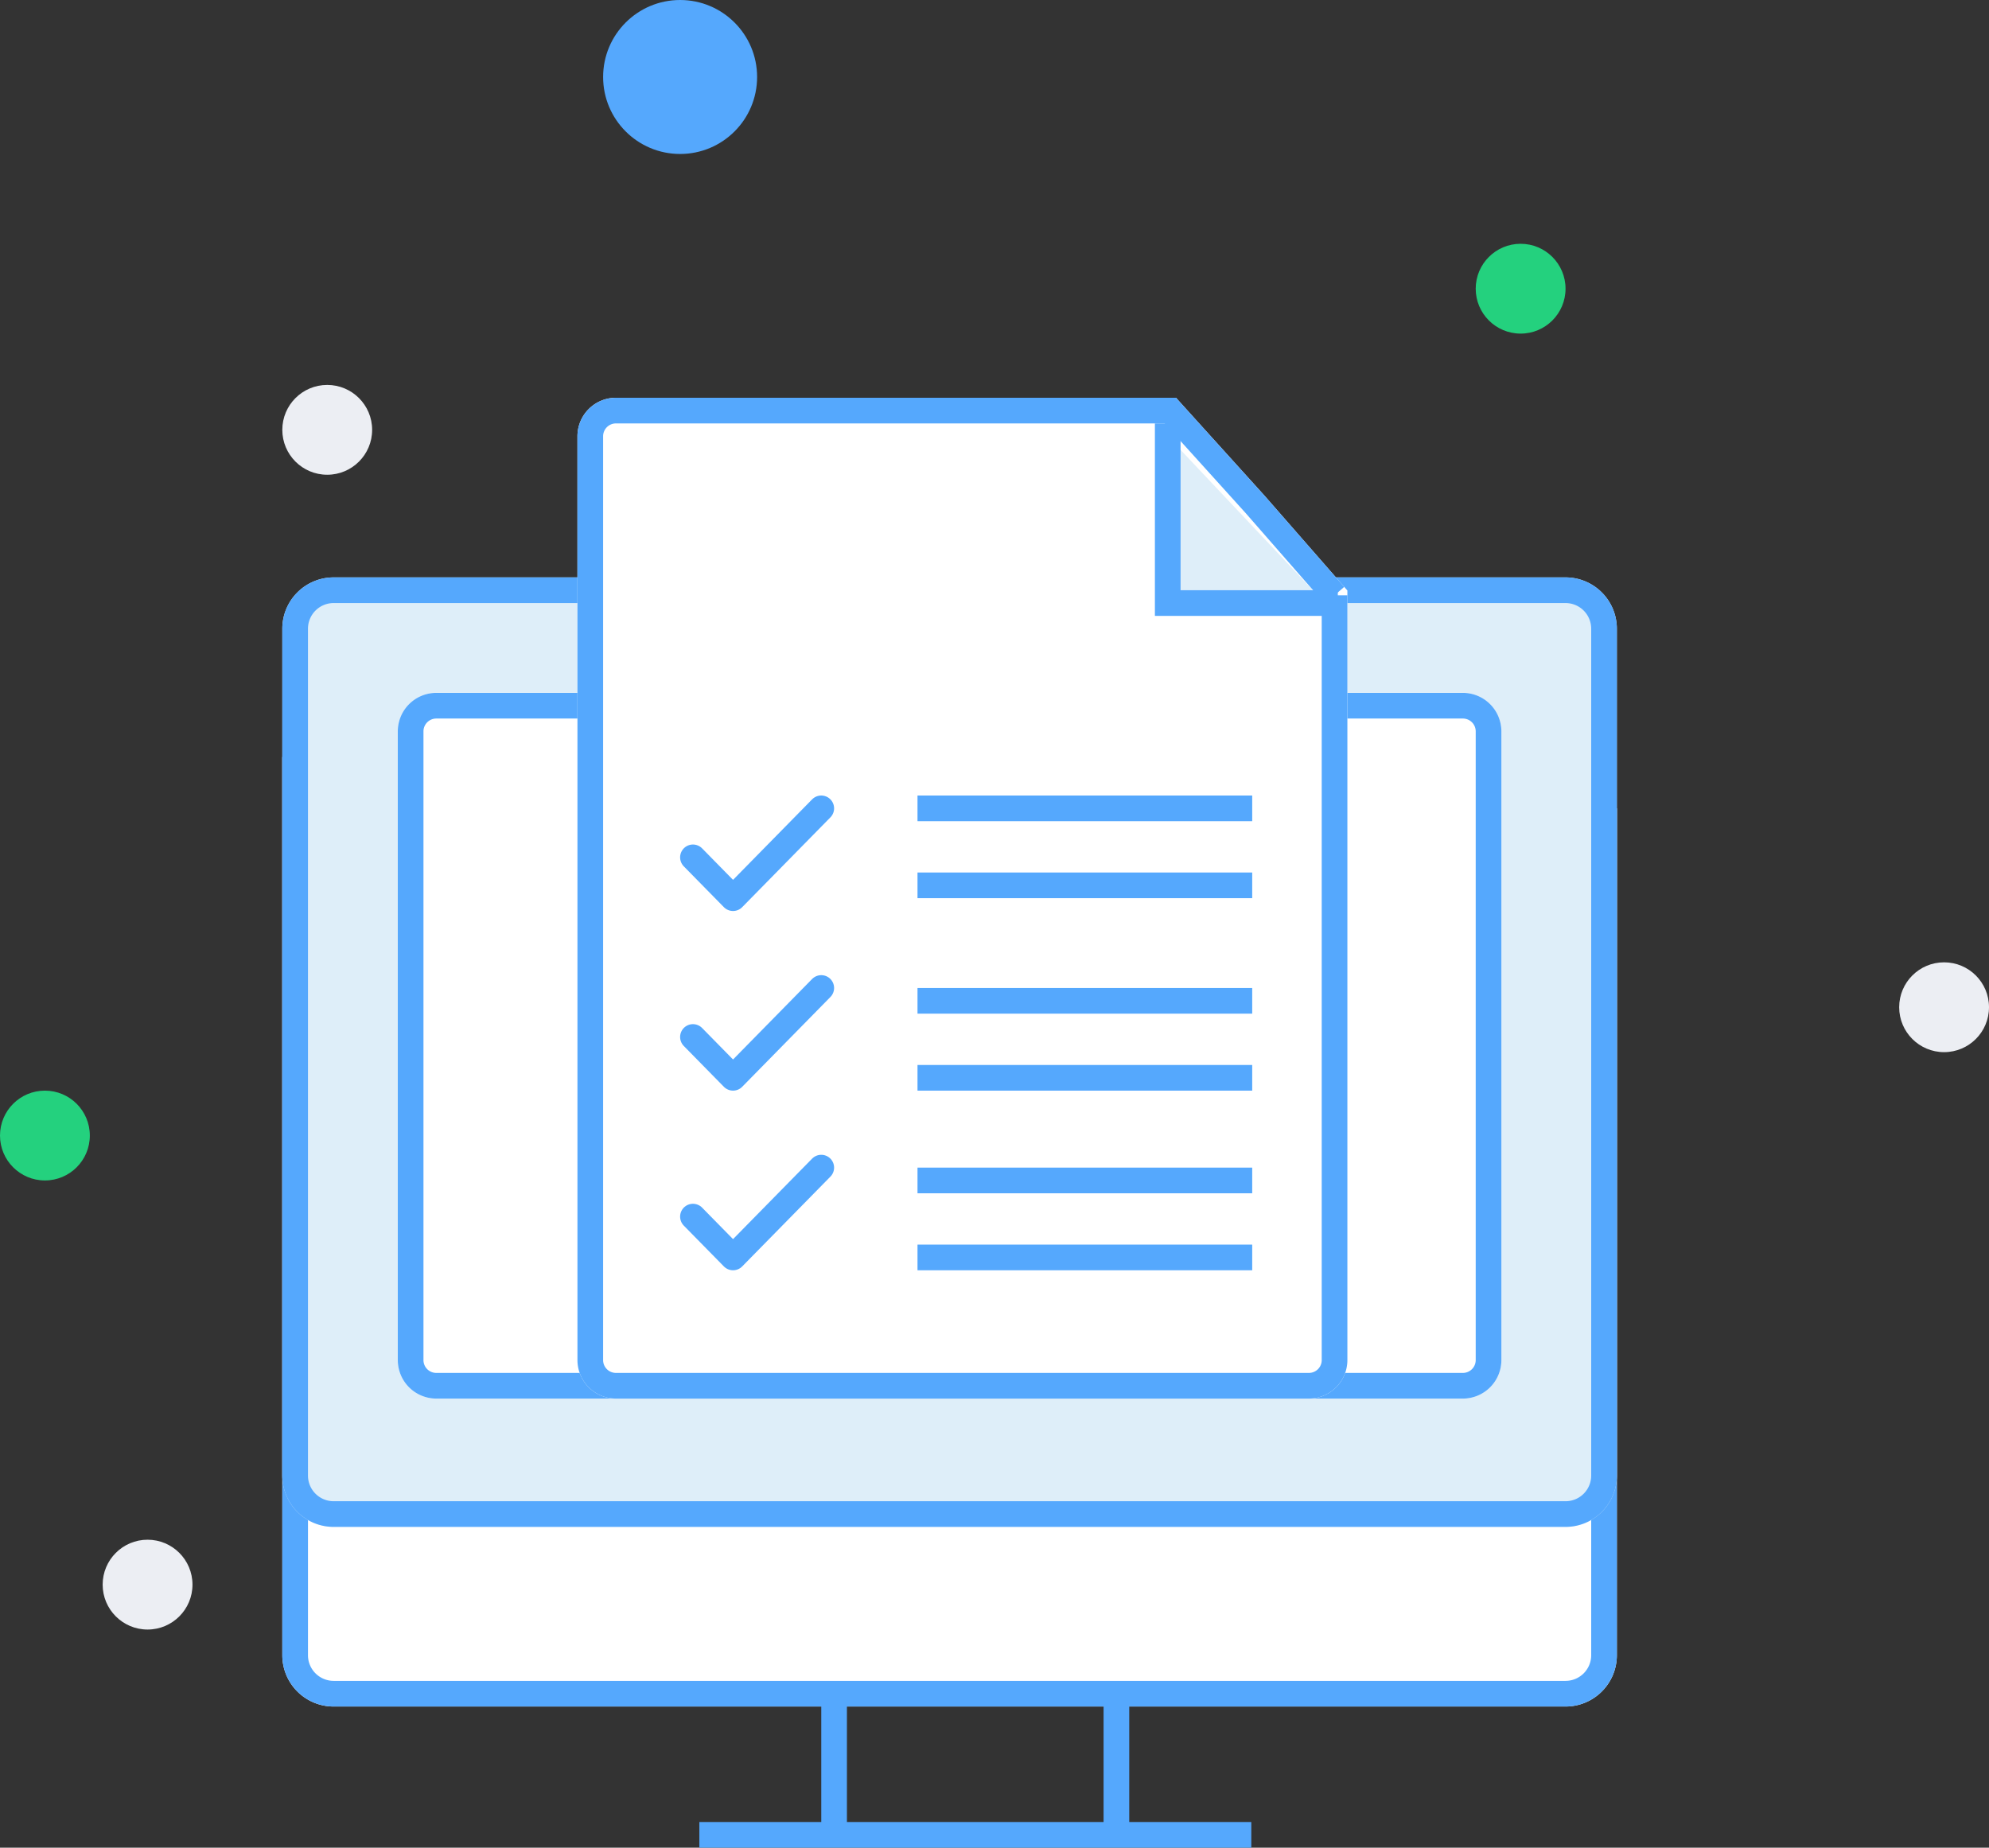 <svg xmlns="http://www.w3.org/2000/svg" xmlns:xlink="http://www.w3.org/1999/xlink" width="155" height="144" viewBox="0 0 155 144">
    <rect x="0" y="0" width="155" height="144" fill="#333333" stroke="none"/>
    <defs>
        <path id="a" d="M41 44h66a4 4 0 0 1 4 4v96a4 4 0 0 1-4 4H37"/>
        <path id="b" d="M37 51.499V34a4 4 0 0 1 4-4h66a4 4 0 0 1 4 4v96a4 4 0 0 1-4 4H41a4 4 0 0 1-4-4v-20.507"/>
        <path id="c" d="M46.5 51.316V41.5a3 3 0 0 1 3-3h49a3 3 0 0 1 3 3v80a3 3 0 0 1-3 3h-49a3 3 0 0 1-3-3v-12.304"/>
        <path id="d" d="M39 40h72a3 3 0 0 1 3 3v43.645l-7.635 6.9a3.006 3.006 0 0 1-.037.033L98.979 100H39a3 3 0 0 1-3-3V43a3 3 0 0 1 3-3z"/>
    </defs>
    <g fill="none" fill-rule="evenodd">
        <g>
            <circle cx="53" cy="6" r="6" fill="#55A8FD"/>
            <circle cx="25.5" cy="33.5" r="3.5" fill="#ECEEF3"/>
            <circle cx="11.5" cy="123.5" r="3.5" fill="#ECEEF3"/>
            <circle cx="151.5" cy="78.5" r="3.5" fill="#ECEEF3"/>
            <circle cx="118.5" cy="22.5" r="3.5" fill="#24D17E"/>
            <circle cx="3.5" cy="88.5" r="3.5" fill="#24D17E"/>
        </g>
        <g transform="rotate(90 74 96)">
            <use fill="#FFF" xlink:href="#a"/>
            <path stroke="#55A8FD" stroke-width="2" d="M41.962 45L38.04 147H107a3 3 0 0 0 3-3V48a3 3 0 0 0-3-3H41.962z"/>
        </g>
        <g transform="rotate(90 74 82)">
            <use fill="#DEEEF9" xlink:href="#b"/>
            <path stroke="#55A8FD" stroke-width="2" d="M38 34v96a3 3 0 0 0 3 3h66a3 3 0 0 0 3-3V34a3 3 0 0 0-3-3H41a3 3 0 0 0-3 3z"/>
        </g>
        <g transform="rotate(90 74 81.5)">
            <use fill="#FFF" xlink:href="#c"/>
            <path stroke="#55A8FD" stroke-width="2" d="M47.5 41.5v80a2 2 0 0 0 2 2h49a2 2 0 0 0 2-2v-80a2 2 0 0 0-2-2h-49a2 2 0 0 0-2 2z"/>
        </g>
        <g transform="rotate(-90 75 70)">
            <use fill="#FFF" xlink:href="#d"/>
            <path stroke="#55A8FD" stroke-width="2" d="M98.604 99l7.066-6.175.025-.022L113 86.2V43a2 2 0 0 0-2-2H39a2 2 0 0 0-2 2v54a2 2 0 0 0 2 2h59.604z"/>
        </g>
        <path stroke="#55A8FD" stroke-linecap="round" stroke-linejoin="round" stroke-width="2" d="M64 63l-6.875 7L54 66.818"/>
        <path fill="#DEEEF9" stroke="#55A8FD" stroke-linecap="square" stroke-width="2" d="M72.5 63h24.083M72.5 69h24.083M72.5 78h24.083M72.5 84h24.083M72.5 92h24.083M72.5 98h24.083"/>
        <path stroke="#55A8FD" stroke-linecap="round" stroke-linejoin="round" stroke-width="2" d="M64 77l-6.875 7L54 80.818M64 91l-6.875 7L54 94.818"/>
        <path fill="#DEEEF9" stroke="#55A8FD" stroke-linecap="square" stroke-width="2" d="M55.5 143h41.012M65 133v8M91 34v13h12.254M87 133v8"/>
    </g>
</svg>
